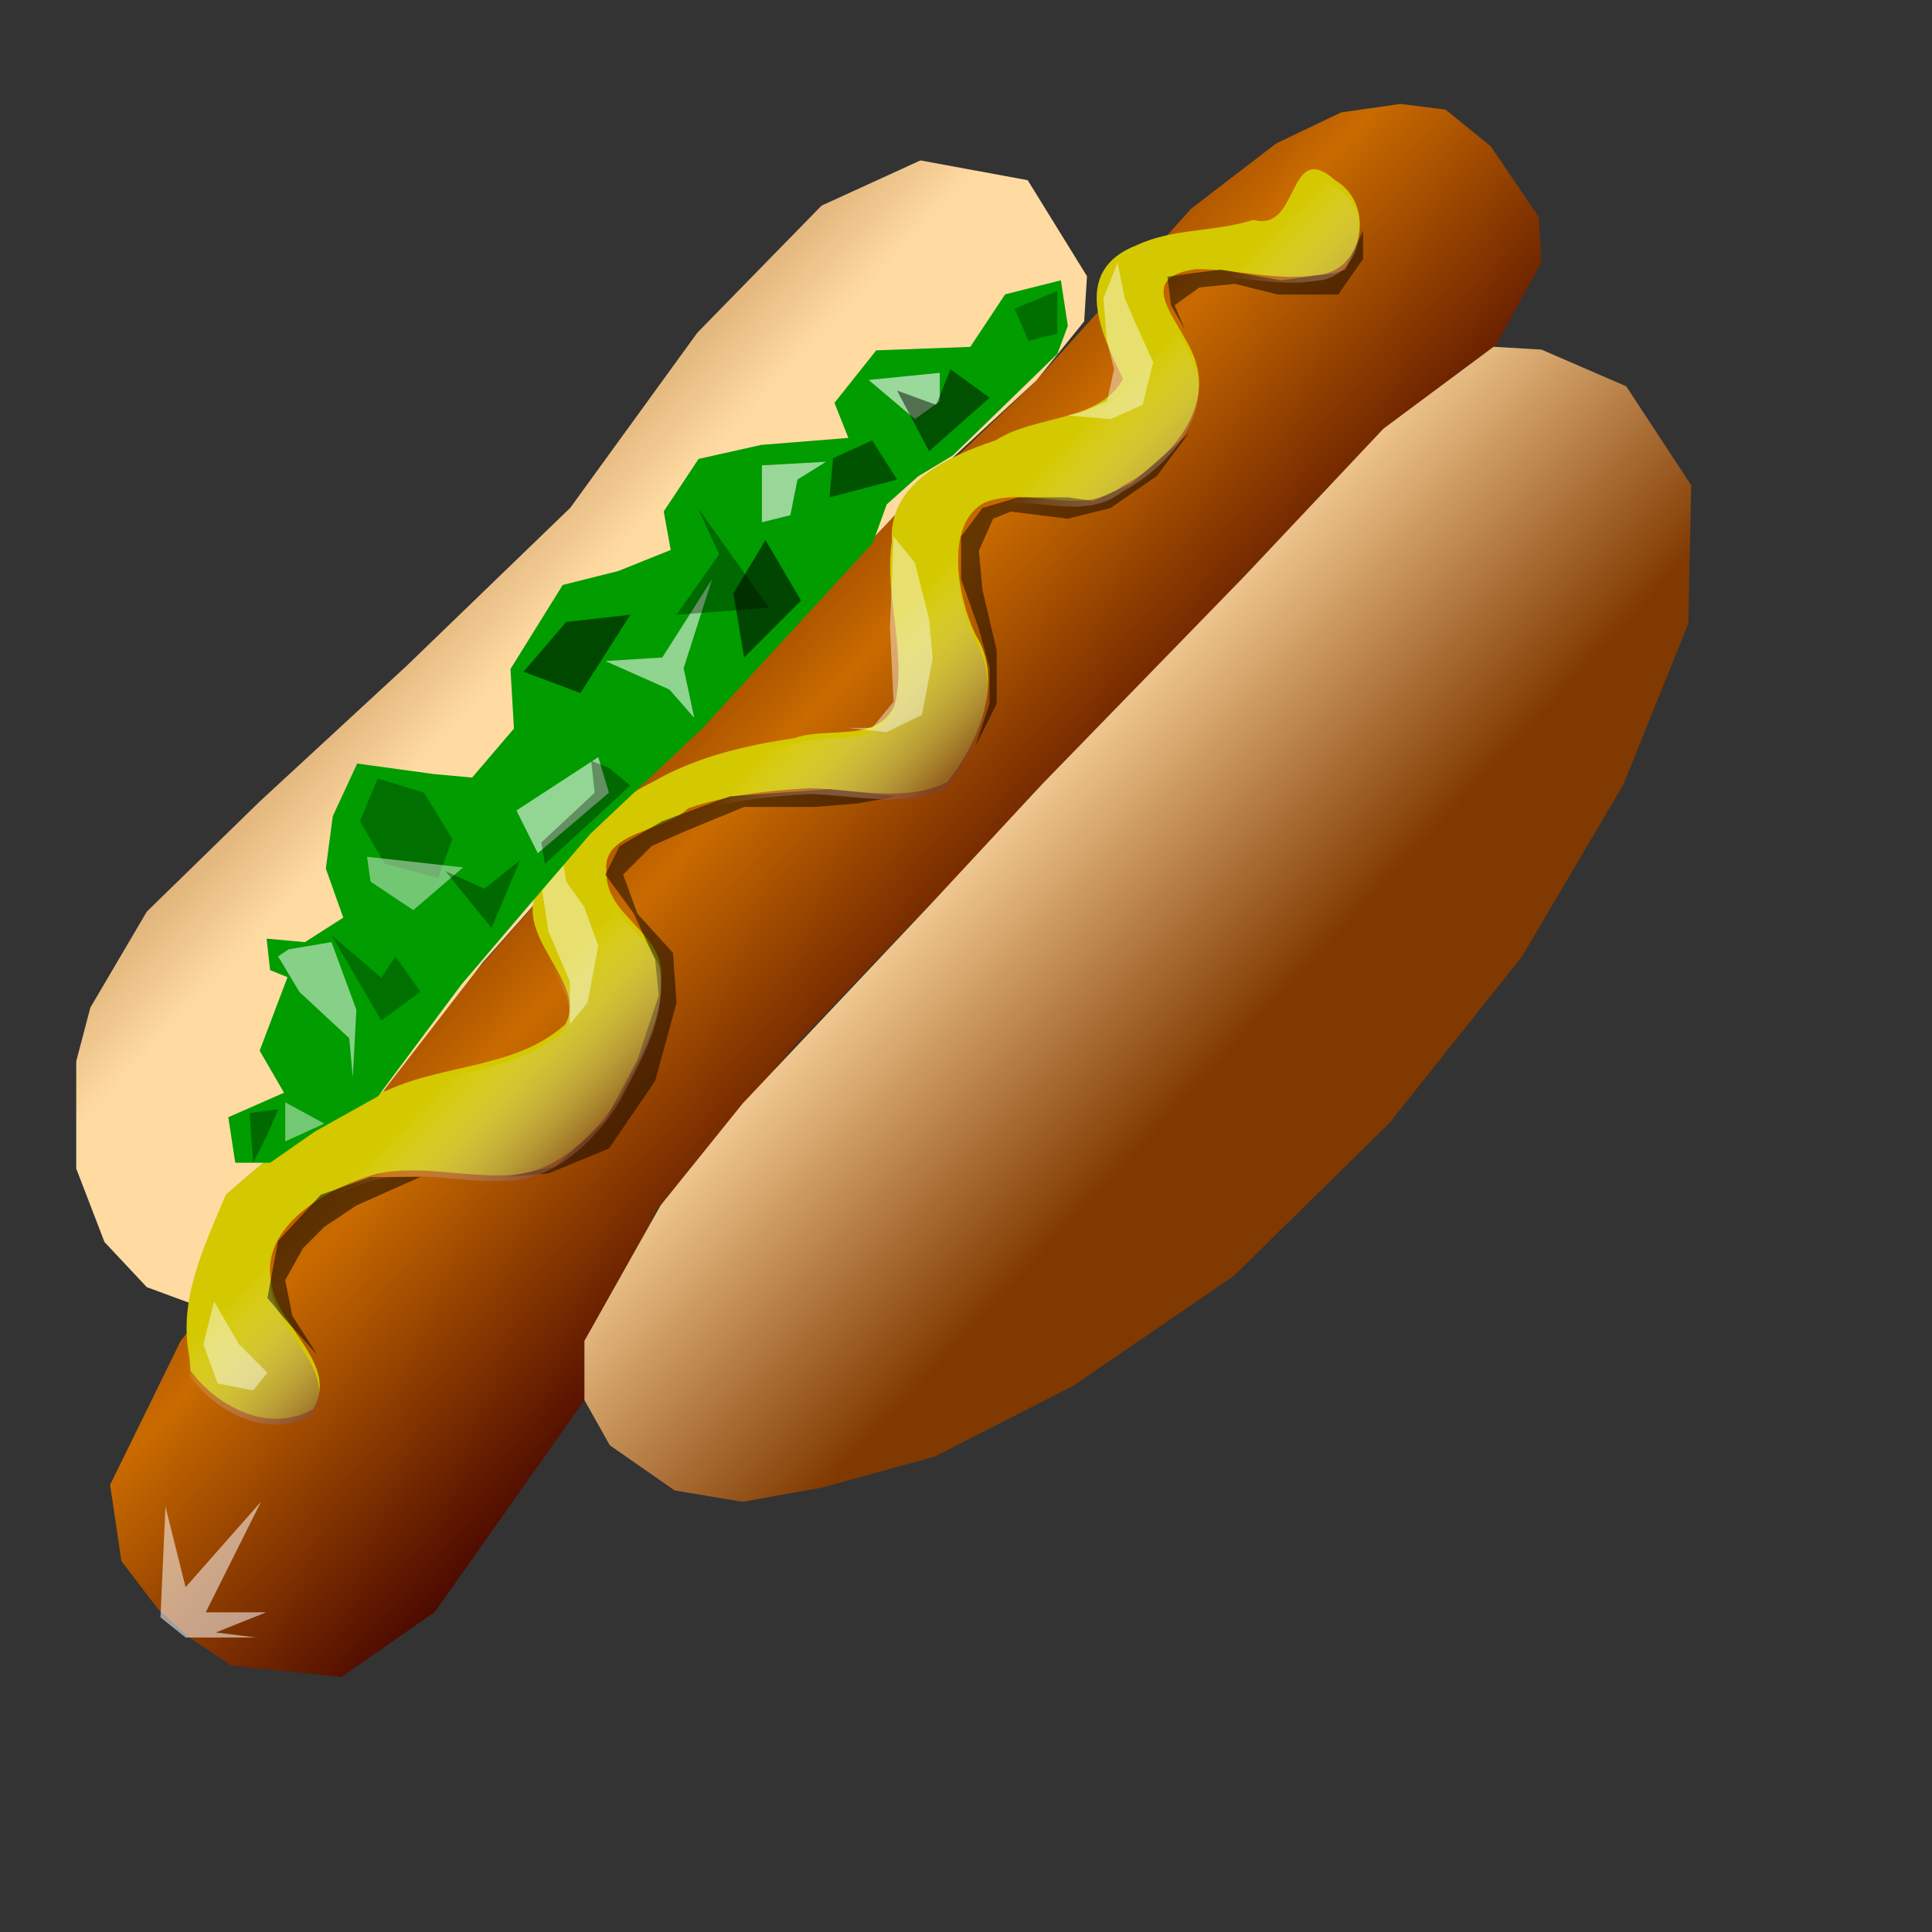 <?xml version="1.0" encoding="UTF-8" standalone="no"?>
<!DOCTYPE svg PUBLIC "-//W3C//DTD SVG 20010904//EN"
"http://www.w3.org/TR/2001/REC-SVG-20010904/DTD/svg10.dtd">
<!-- Created with Inkscape (http://www.inkscape.org/) --><svg height="300pt" id="svg13339" inkscape:export-filename="/home/Krug/Desktop/openClipImg/svg/png/fastfood3.png" inkscape:export-xdpi="72.000000" inkscape:export-ydpi="72.000000" inkscape:version="0.39" sodipodi:docbase="/home/Krug/Desktop/openClipImg/svg/png/upload" sodipodi:docname="fastfood3.svg" sodipodi:version="0.32" width="300pt" xmlns="http://www.w3.org/2000/svg" xmlns:cc="http://web.resource.org/cc/" xmlns:dc="http://purl.org/dc/elements/1.1/" xmlns:inkscape="http://www.inkscape.org/namespaces/inkscape" xmlns:rdf="http://www.w3.org/1999/02/22-rdf-syntax-ns#" xmlns:sodipodi="http://sodipodi.sourceforge.net/DTD/sodipodi-0.dtd" xmlns:xlink="http://www.w3.org/1999/xlink">
  <rect width="100%" height="100%" fill="#333333" stroke="none"/>
  <defs id="defs13341">
    <linearGradient id="linearGradient15294">
      <stop id="stop15295" offset="0" style="stop-color:#ffffff;stop-opacity:0;"/>
      <stop id="stop15296" offset="1" style="stop-color:#7d4129;stop-opacity:0.737;"/>
    </linearGradient>
    <linearGradient id="linearGradient14656">
      <stop id="stop14657" offset="0" style="stop-color:#c96b00;stop-opacity:1;"/>
      <stop id="stop14658" offset="1" style="stop-color:#400000;stop-opacity:1;"/>
    </linearGradient>
    <linearGradient id="linearGradient14652">
      <stop id="stop14653" offset="0" style="stop-color:#ffdba2;stop-opacity:1;"/>
      <stop id="stop14654" offset="1" style="stop-color:#803900;stop-opacity:1;"/>
    </linearGradient>
    <linearGradient id="linearGradient14646">
      <stop id="stop14647" offset="0" style="stop-color:#ffdba2;stop-opacity:1;"/>
      <stop id="stop14648" offset="1" style="stop-color:#803900;stop-opacity:1;"/>
    </linearGradient>
    <linearGradient id="linearGradient14650" inkscape:collect="always" x1="0.581" x2="0.815" xlink:href="#linearGradient14646" y1="0.148" y2="0.375"/>
    <linearGradient id="linearGradient14651" inkscape:collect="always" x1="0.43" x2="0.167" xlink:href="#linearGradient14652" y1="0.445" y2="0.164"/>
    <linearGradient id="linearGradient14655" inkscape:collect="always" spreadMethod="reflect" x1="0.686" x2="0.856" xlink:href="#linearGradient14656" y1="0.195" y2="0.367"/>
    <linearGradient id="linearGradient15293" inkscape:collect="always" x1="0.393" x2="0.475" xlink:href="#linearGradient15294" y1="0.562" y2="0.648"/>
  </defs>
  <sodipodi:namedview bordercolor="#666666" borderopacity="1.0" id="base" inkscape:cx="250.74184" inkscape:cy="180.84933" inkscape:pageopacity="0.0" inkscape:pageshadow="2" inkscape:window-height="937" inkscape:window-width="1272" inkscape:window-x="0" inkscape:window-y="0" inkscape:zoom="2.0000000" pagecolor="#ffffff"/>
  <path d="M 289.932,21.518 L 277.656,23.272 L 264.212,29.703 L 246.676,43.151 L 213.942,79.401 L 163.087,127.929 L 97.034,202.768 L 37.412,277.606 L 22.798,307.425 L 25.136,323.211 L 32.735,333.15 L 39.165,338.997 L 47.933,344.844 L 70.73,347.183 L 90.02,333.735 L 121,289.884 L 122.169,277.606 L 136.198,250.126 L 164.256,216.8 L 258.367,118.574 L 288.763,88.171 L 302.791,76.477 L 309.221,72.385 L 319.158,54.26 L 318.574,44.905 L 308.637,30.288 L 299.284,22.687 L 289.932,21.518 z " id="path14022" style="fill:url(#linearGradient14655);fill-opacity:1;fill-rule:evenodd;stroke:none;stroke-width:1pt;stroke-linecap:butt;stroke-linejoin:miter;stroke-opacity:1;"/>
  <path d="M 121,289.884 L 126.261,299.239 L 139.706,308.594 L 153.734,310.933 L 170.101,308.009 L 193.483,301.578 L 222.125,286.961 L 255.444,264.159 L 287.593,232.586 L 315.067,198.09 L 336.11,162.425 L 349.554,129.098 L 350.139,100.449 L 336.695,79.985 L 319.158,72.385 L 309.221,71.8 L 286.424,88.756 L 257.782,119.159 L 215.695,162.425 L 192.898,186.981 L 153.734,228.493 L 136.783,249.542 L 126.261,268.251 L 121,277.606 L 121,289.884 z " id="path14023" style="fill:url(#linearGradient14650);fill-opacity:1;fill-rule:evenodd;stroke:none;stroke-width:1pt;stroke-linecap:butt;stroke-linejoin:miter;stroke-opacity:1;"/>
  <path d="M 224.463,66.538 L 225.048,57.183 L 212.773,37.304 L 190.56,33.211 L 170.101,42.566 L 144.382,68.877 L 118.078,105.127 L 84.175,137.868 L 53.779,165.933 L 30.397,188.735 L 18.706,208.614 L 15.784,219.723 L 15.784,241.941 L 21.629,257.142 L 30.397,266.497 L 41.503,270.59 L 66.054,243.11 L 99.957,199.259 L 136.783,157.747 L 191.729,99.864 L 214.526,78.816 L 224.463,66.538 z " id="path14024" style="fill:url(#linearGradient14651);fill-opacity:1;fill-rule:evenodd;stroke:none;stroke-width:1pt;stroke-linecap:butt;stroke-linejoin:miter;stroke-opacity:1;"/>
  <path d="M 33.217,334.858 L 34.259,311.937 L 38.425,328.607 L 54.049,310.896 L 42.591,333.816 L 55.09,333.816 L 44.675,337.983 L 53.007,339.025 L 38.425,339.025 L 33.217,334.858 z " id="path14661" style="fill:#ffffff;fill-opacity:0.534;fill-rule:evenodd;stroke:none;stroke-width:1pt;stroke-linecap:butt;stroke-linejoin:miter;stroke-opacity:1;"/>
  <path d="M 39.467,283.808 C 45.106,291.425 55.789,296.823 64.759,291.777 C 70.479,282.587 57.406,274.707 56.227,265.747 C 53.488,253.932 68.05,245.827 77.902,243.032 C 87.187,241.031 96.726,243.951 106.141,243.244 C 115.539,242.629 123.881,234.389 128.628,226.463 C 132.435,219.035 137.276,211.016 136.911,202.484 C 137.462,192.73 125.26,189.893 125.549,180.349 C 124.603,172.22 137.492,172.192 142.481,167.353 C 150.469,164.588 159.285,163.658 167.766,163.181 C 177.008,163.421 187.629,166.183 196.031,161.974 C 202.425,154.174 208.046,140.909 201.978,131.425 C 198.312,123.835 195.414,108.527 203.835,104.065 C 213.009,100.404 223.989,107.325 232.464,100.605 C 241.082,96.034 250.697,85.922 247.699,75.405 C 245.759,67.488 233.474,57.69 247.633,55.722 C 255.849,55.634 264.406,58.28 272.458,56.955 C 282.396,56.439 284.808,42.213 276.494,37.356 C 266.41,28.471 269.243,48.248 259.508,45.516 C 251.644,48.045 242.757,47.232 235.331,50.774 C 221.571,56.071 228.144,69.302 232.507,78.476 C 227.511,87.443 214.399,85.855 206.14,91.161 C 196.53,94.363 183.848,99.992 184.657,112.114 C 182.942,123.361 187.974,135.166 185.209,146 C 181.706,153.887 171.376,150.352 164.435,152.824 C 154.174,154.355 144.019,156.726 134.982,161.978 C 125.484,166.525 118.792,175.245 112.121,183.111 C 104.77,193.057 122.088,203.221 117.016,212.086 C 106.912,221.18 92.198,220.232 80.249,225.709 C 67.351,229.823 56.735,238.513 46.758,247.343 C 42.313,257.954 36.773,269.157 39.23,280.966 C 39.269,281.44 39.427,283.334 39.467,283.808 L 39.467,283.808 z " id="path14662" style="fill:#d4c800;fill-opacity:1;fill-rule:evenodd;stroke:none;stroke-width:1pt;stroke-linecap:butt;stroke-linejoin:miter;stroke-opacity:1;"/>
  <path d="M 65.68,280.518 L 59.051,273.151 L 55.369,268.731 L 57.578,256.944 L 66.416,247.367 L 76.728,243.683 L 87.039,243.683 L 73.781,249.577 L 67.153,253.997 L 62.734,258.417 L 59.051,265.047 L 60.524,272.414 L 65.68,280.518 z " id="path14666" style="fill:#000000;fill-opacity:0.522;fill-rule:evenodd;stroke:none;stroke-width:1pt;stroke-linecap:butt;stroke-linejoin:miter;stroke-opacity:1;"/>
  <path d="M 104.715,243.683 L 113.553,242.946 L 126.074,237.79 L 135.649,223.792 L 140.068,207.585 L 139.331,197.272 L 131.966,189.168 L 129.02,181.064 L 134.912,175.171 L 141.541,172.224 L 154.062,167.067 L 168.792,167.067 L 177.63,166.33 L 185.732,164.857 L 171.738,163.384 L 151.116,164.857 L 137.122,170.014 L 128.284,175.171 L 125.338,181.064 L 131.23,189.168 L 135.649,198.745 L 136.385,206.112 L 131.966,219.372 L 125.338,231.896 L 115.026,241.473 L 104.715,243.683 z " id="path14667" style="fill:#000000;fill-opacity:0.491;fill-rule:evenodd;stroke:none;stroke-width:1pt;stroke-linecap:butt;stroke-linejoin:miter;stroke-opacity:1;"/>
  <path d="M 201.935,154.543 L 204.881,145.703 L 204.881,138.336 L 202.672,130.233 L 198.989,119.919 L 198.989,111.079 L 203.408,105.185 L 210.774,102.975 L 221.085,102.975 L 226.24,103.712 L 234.342,100.028 L 246.126,89.715 L 239.498,98.555 L 229.923,105.185 L 221.085,107.395 L 209.301,105.922 L 205.618,107.395 L 202.672,114.025 L 203.408,122.129 L 206.354,134.653 L 206.354,145.703 L 201.935,154.543 z " id="path14668" style="fill:#000000;fill-opacity:0.491;fill-rule:evenodd;stroke:none;stroke-width:1pt;stroke-linecap:butt;stroke-linejoin:miter;stroke-opacity:1;"/>
  <path d="M 245.39,68.35 L 243.18,63.194 L 248.336,59.51 L 255.701,58.773 L 264.539,60.984 L 277.06,60.984 L 282.216,53.617 L 282.216,47.723 L 278.533,55.827 L 276.324,56.563 L 265.276,58.037 L 252.755,55.827 L 246.863,56.563 L 241.707,57.3 L 242.444,63.194 L 245.39,68.35 z " id="path14669" style="fill:#000000;fill-opacity:0.491;fill-rule:evenodd;stroke:none;stroke-width:1pt;stroke-linecap:butt;stroke-linejoin:miter;stroke-opacity:1;"/>
  <path d="M 39.342,285.009 C 44.981,292.626 55.664,298.024 64.635,292.978 C 70.355,283.788 57.281,275.907 56.102,266.947 C 53.363,255.133 67.925,247.028 77.778,244.232 C 87.063,242.232 96.601,245.152 106.016,244.444 C 115.414,243.83 123.757,235.59 128.503,227.664 C 132.31,220.236 137.151,212.217 136.786,203.685 C 137.337,193.931 125.135,191.094 125.424,181.55 C 124.478,173.421 137.367,173.393 142.356,168.554 C 150.345,165.789 159.16,164.859 167.641,164.382 C 176.883,164.622 187.504,167.384 195.906,163.175 C 202.3,155.375 207.921,142.11 201.854,132.626 C 198.187,125.035 195.289,109.728 203.71,105.266 C 212.885,101.604 223.864,108.526 232.339,101.806 C 240.957,97.235 250.572,87.123 247.575,76.606 C 245.635,68.689 233.349,58.891 247.508,56.923 C 255.724,56.835 264.282,59.481 272.334,58.156 C 282.272,57.64 284.683,43.414 276.37,38.557 C 266.285,29.672 269.118,49.449 259.383,46.717 C 251.519,49.246 242.633,48.433 235.207,51.975 C 221.446,57.272 228.019,70.503 232.382,79.677 C 227.386,88.644 214.275,87.056 206.015,92.362 C 196.405,95.564 183.723,101.193 184.532,113.314 C 182.818,124.562 187.849,136.367 185.084,147.201 C 181.581,155.088 171.251,151.553 164.31,154.025 C 154.049,155.556 143.895,157.927 134.857,163.179 C 125.359,167.726 118.667,176.446 111.996,184.312 C 104.645,194.258 121.963,204.422 116.891,213.287 C 106.787,222.381 92.074,221.433 80.124,226.91 C 67.227,231.024 56.61,239.714 46.633,248.544 C 42.188,259.155 36.648,270.358 39.105,282.167 C 39.145,282.641 39.302,284.535 39.342,285.009 L 39.342,285.009 z " id="path15292" style="fill:url(#linearGradient15293);fill-opacity:1;fill-rule:evenodd;stroke:none;stroke-width:1pt;stroke-linecap:butt;stroke-linejoin:miter;stroke-opacity:1;"/>
  <path d="M 44.321,269.467 L 42.111,278.308 L 45.057,286.411 L 52.423,287.885 L 55.369,284.201 L 49.476,278.308 L 44.321,269.467 z " id="path15297" style="fill:#ffffff;fill-opacity:0.447;fill-rule:evenodd;stroke:none;stroke-width:1pt;stroke-linecap:butt;stroke-linejoin:miter;stroke-opacity:1;"/>
  <path d="M 116.499,178.118 L 112.08,183.274 L 113.553,192.851 L 117.972,203.165 L 117.972,212.005 L 115.026,215.689 L 121.655,207.585 L 123.865,195.798 L 120.919,187.695 L 117.236,182.538 L 116.499,178.118 z " id="path15300" style="fill:#ffffff;fill-opacity:0.431;fill-rule:evenodd;stroke:none;stroke-width:1pt;stroke-linecap:butt;stroke-linejoin:miter;stroke-opacity:1;"/>
  <path d="M 184.995,111.079 L 184.259,129.987 L 184.995,145.294 L 180.576,150.696 L 175.421,150.696 L 183.522,151.597 L 190.888,147.995 L 193.097,136.29 L 192.361,128.186 L 189.415,116.481 L 184.995,111.079 z " id="path15301" style="fill:#ffffff;fill-opacity:0.431;fill-rule:evenodd;stroke:none;stroke-width:1pt;stroke-linecap:butt;stroke-linejoin:miter;stroke-opacity:1;"/>
  <path d="M 228.45,61.72 L 229.186,70.561 L 230.66,76.454 L 229.186,83.084 L 224.031,85.294 L 221.085,86.031 L 229.923,86.768 L 236.552,83.821 L 238.761,74.981 L 235.079,66.877 L 232.869,61.72 L 231.396,54.353 L 228.45,61.72 z " id="path15302" style="fill:#ffffff;fill-opacity:0.431;fill-rule:evenodd;stroke:none;stroke-width:1pt;stroke-linecap:butt;stroke-linejoin:miter;stroke-opacity:1;"/>
  <path d="M 59.528,202.311 L 53.758,217.536 L 58.807,226.236 L 47.267,231.311 L 48.709,240.736 L 55.922,240.736 L 65.298,234.211 L 78.28,226.961 L 95.59,203.761 L 108.572,188.536 L 122.275,172.587 L 145.355,150.837 L 180.696,112.412 L 183.581,104.437 L 190.072,98.637 L 197.284,94.287 L 218.921,73.262 L 221.085,67.462 L 219.642,58.037 L 208.103,60.937 L 200.89,71.812 L 181.417,72.537 L 172.762,83.412 L 175.647,90.662 L 157.616,92.112 L 144.634,95.012 L 137.421,105.887 L 138.864,113.862 L 128.045,118.212 L 116.506,121.112 L 105.687,138.512 L 106.408,150.837 L 97.753,160.987 L 89.82,160.262 L 73.953,158.087 L 68.904,168.962 L 67.462,179.837 L 71.068,189.986 L 63.134,195.061 L 55.2,194.336 L 55.922,200.861 L 59.528,202.311 z " id="path15304" style="fill:#009c00;fill-opacity:1;fill-rule:evenodd;stroke:none;stroke-width:1pt;stroke-linecap:butt;stroke-linejoin:miter;stroke-opacity:1;"/>
  <path d="M 59.051,228.213 L 59.051,236.316 L 67.153,232.633 L 59.051,228.213 z " id="path15926" style="fill:#ffffff;fill-opacity:0.45;fill-rule:evenodd;stroke:none;stroke-width:1pt;stroke-linecap:butt;stroke-linejoin:miter;stroke-opacity:1;"/>
  <path d="M 61.997,205.375 L 72.308,214.952 L 73.045,223.056 L 73.781,209.059 L 68.626,195.061 L 59.788,196.535 L 57.578,198.008 L 61.997,205.375 z " id="path15927" style="fill:#ffffff;fill-opacity:0.531;fill-rule:evenodd;stroke:none;stroke-width:1pt;stroke-linecap:butt;stroke-linejoin:miter;stroke-opacity:1;"/>
  <path d="M 79.674,178.854 L 90.721,181.801 L 93.667,173.697 L 87.775,164.12 L 78.201,161.174 L 74.518,170.014 L 79.674,178.854 z " id="path15928" style="fill:#000000;fill-opacity:0.278;fill-rule:evenodd;stroke:none;stroke-width:1pt;stroke-linecap:butt;stroke-linejoin:miter;stroke-opacity:1;"/>
  <path d="M 95.877,179.591 L 85.566,188.431 L 76.728,182.538 L 75.991,177.381 L 95.877,179.591 z " id="path15929" style="fill:#ffffff;fill-opacity:0.447;fill-rule:evenodd;stroke:none;stroke-width:1pt;stroke-linecap:butt;stroke-linejoin:miter;stroke-opacity:1;"/>
  <path d="M 111.344,176.644 L 106.925,167.804 L 123.865,156.753 L 126.074,164.12 L 111.344,176.644 z " id="path15930" style="fill:#ffffff;fill-opacity:0.575;fill-rule:evenodd;stroke:none;stroke-width:1pt;stroke-linecap:butt;stroke-linejoin:miter;stroke-opacity:1;"/>
  <path d="M 117.236,128.759 L 108.398,139.073 L 120.182,143.493 L 130.493,127.286 L 117.236,128.759 z " id="path15931" style="fill:#000000;fill-opacity:0.538;fill-rule:evenodd;stroke:none;stroke-width:1pt;stroke-linecap:butt;stroke-linejoin:miter;stroke-opacity:1;"/>
  <path d="M 151.852,122.866 L 154.062,136.126 L 165.846,124.339 L 158.481,111.815 L 151.852,122.866 z " id="path15932" style="fill:#000000;fill-opacity:0.553;fill-rule:evenodd;stroke:none;stroke-width:1pt;stroke-linecap:butt;stroke-linejoin:miter;stroke-opacity:1;"/>
  <path d="M 172.475,94.871 L 171.738,102.975 L 185.732,99.291 L 180.576,91.188 L 172.475,94.871 z " id="path15933" style="fill:#000000;fill-opacity:0.463;fill-rule:evenodd;stroke:none;stroke-width:1pt;stroke-linecap:butt;stroke-linejoin:miter;stroke-opacity:1;"/>
  <path d="M 179.84,78.664 L 189.415,86.768 L 194.57,83.084 L 194.57,77.191 L 179.84,78.664 z " id="path15934" style="fill:#ffffff;fill-opacity:0.609;fill-rule:evenodd;stroke:none;stroke-width:1pt;stroke-linecap:butt;stroke-linejoin:miter;stroke-opacity:1;"/>
  <path d="M 210.037,63.93 L 212.983,70.561 L 218.875,69.087 L 218.875,60.247 L 210.037,63.93 z " id="path15935" style="fill:#000000;fill-opacity:0.291;fill-rule:evenodd;stroke:none;stroke-width:1pt;stroke-linecap:butt;stroke-linejoin:miter;stroke-opacity:1;"/>
  <path d="M 68.626,193.588 L 78.937,211.269 L 87.039,205.375 L 81.883,198.008 L 78.937,202.428 L 68.626,193.588 z " id="path15936" style="fill:#000000;fill-opacity:0.278;fill-rule:evenodd;stroke:none;stroke-width:1pt;stroke-linecap:butt;stroke-linejoin:miter;stroke-opacity:1;"/>
  <path d="M 57.578,229.686 L 55.369,234.843 L 52.423,240.736 L 51.686,230.423 L 57.578,229.686 z " id="path16558" style="fill:#000000;fill-opacity:0.331;fill-rule:evenodd;stroke:none;stroke-width:1pt;stroke-linecap:butt;stroke-linejoin:miter;stroke-opacity:1;"/>
  <path d="M 92.194,180.328 L 101.769,192.115 L 107.661,178.118 L 100.296,184.011 L 92.194,180.328 z " id="path17180" style="fill:#000000;fill-opacity:0.331;fill-rule:evenodd;stroke:none;stroke-width:1pt;stroke-linecap:butt;stroke-linejoin:miter;stroke-opacity:1;"/>
  <path d="M 125.338,136.863 L 138.595,142.756 L 143.751,148.65 L 141.541,138.336 L 147.433,119.919 L 137.122,136.126 L 125.338,136.863 z " id="path17181" style="fill:#ffffff;fill-opacity:0.562;fill-rule:evenodd;stroke:none;stroke-width:1pt;stroke-linecap:butt;stroke-linejoin:miter;stroke-opacity:1;"/>
  <path d="M 122.392,157.49 L 123.128,164.12 L 112.08,174.434 L 112.817,178.854 L 130.493,162.647 L 126.074,158.964 L 122.392,157.49 z " id="path17182" style="fill:#000000;fill-opacity:0.331;fill-rule:evenodd;stroke:none;stroke-width:1pt;stroke-linecap:butt;stroke-linejoin:miter;stroke-opacity:1;"/>
  <path d="M 140.068,127.286 L 159.217,125.812 L 144.487,105.185 L 148.906,114.762 L 140.068,127.286 z " id="path17183" style="fill:#000000;fill-opacity:0.331;fill-rule:evenodd;stroke:none;stroke-width:1pt;stroke-linecap:butt;stroke-linejoin:miter;stroke-opacity:1;"/>
  <path d="M 171.002,95.608 L 157.744,96.345 L 157.744,108.132 L 163.637,106.658 L 165.11,99.291 L 171.002,95.608 z " id="path17184" style="fill:#ffffff;fill-opacity:0.594;fill-rule:evenodd;stroke:none;stroke-width:1pt;stroke-linecap:butt;stroke-linejoin:miter;stroke-opacity:1;"/>
  <path d="M 185.732,80.874 L 192.361,93.398 L 204.881,82.348 L 196.78,76.454 L 193.834,83.821 L 185.732,80.874 z " id="path17186" style="fill:#000000;fill-opacity:0.484;fill-rule:evenodd;stroke:none;stroke-width:1pt;stroke-linecap:butt;stroke-linejoin:miter;stroke-opacity:1;"/>
</svg>
